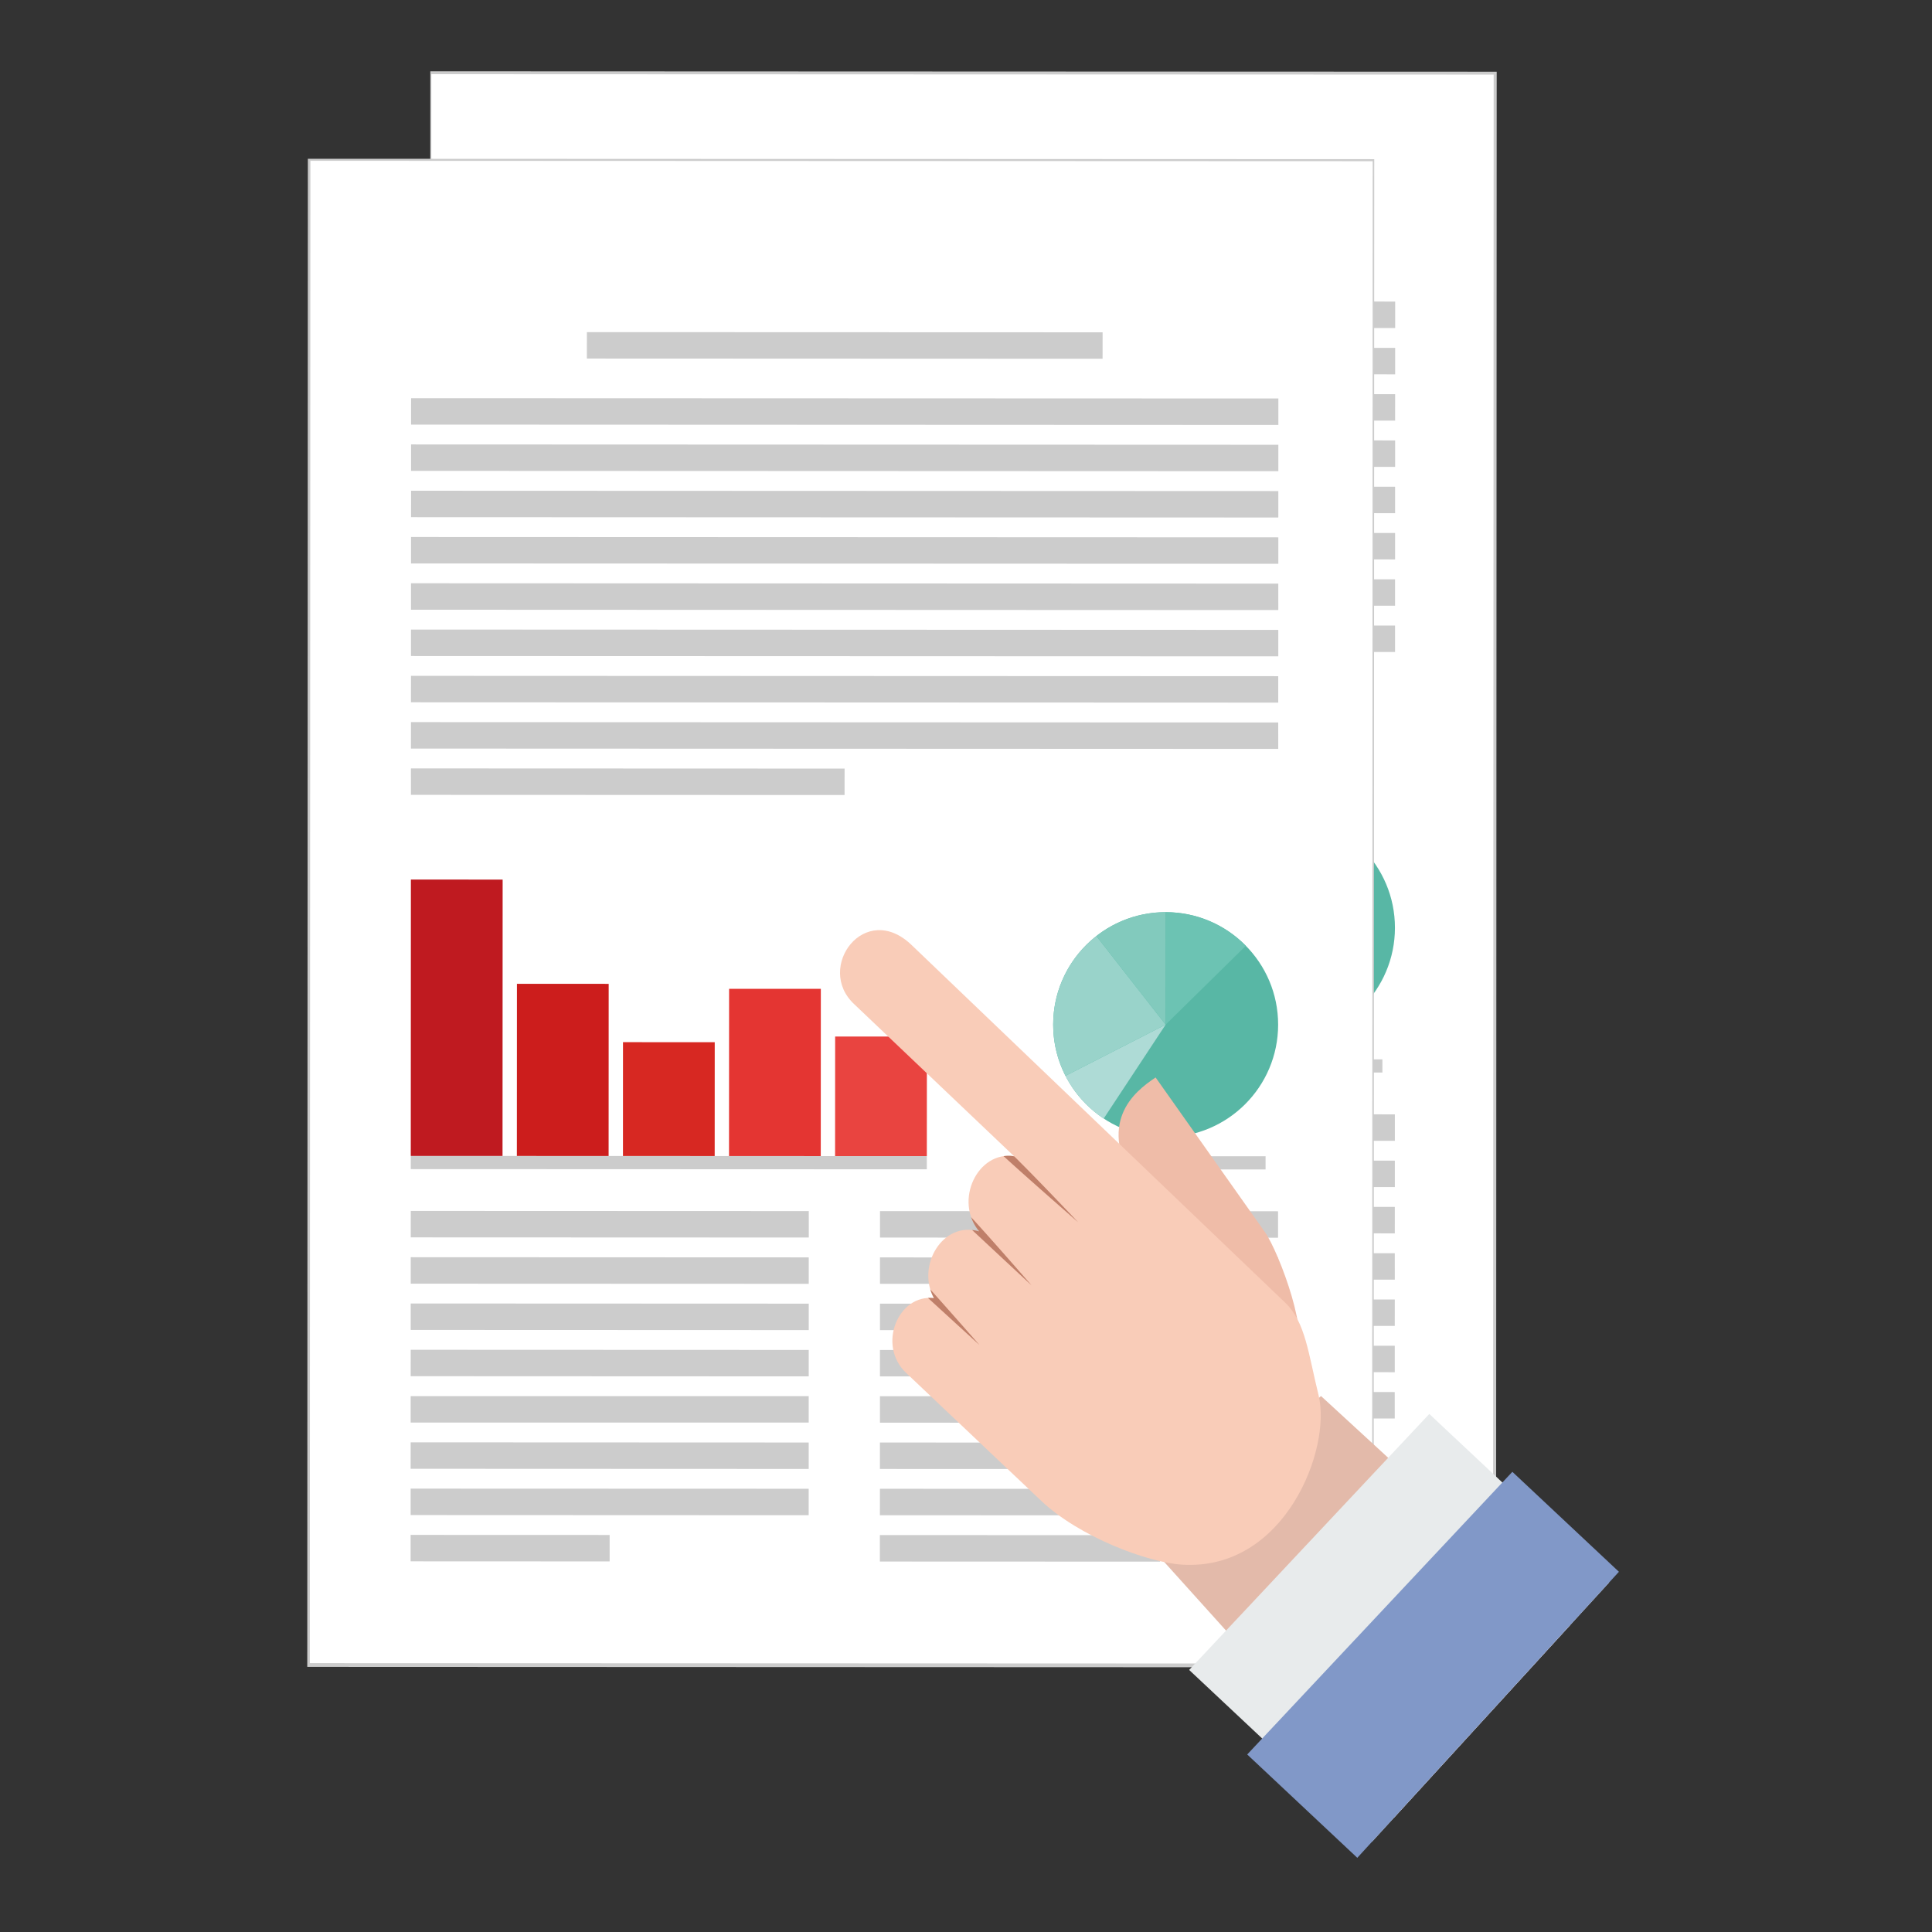 <?xml version="1.0" standalone="no"?><!DOCTYPE svg PUBLIC "-//W3C//DTD SVG 1.1//EN" "http://www.w3.org/Graphics/SVG/1.1/DTD/svg11.dtd"><svg t="1594717379838" class="icon" viewBox="0 0 1024 1024" version="1.1" xmlns="http://www.w3.org/2000/svg" p-id="768" xmlns:xlink="http://www.w3.org/1999/xlink" width="200" height="200"><rect x="0" y="0" width="1024" height="1024" fill="#333333" stroke="none"/><defs><style type="text/css"></style></defs><path d="M228.084 37.785l565.197 0.217-0.313 799.349-565.199-0.225z" fill="#CCCCCC" p-id="769"></path><path d="M228.642 39.318l563.029 0.217-0.311 796.282-563.032-0.223z" fill="#FFFFFF" p-id="770"></path><path d="M372.976 124.671l273.338 0.093-0.013 14.023-273.34-0.112zM279.792 159.678l459.681 0.164v14.031l-459.689-0.185zM279.775 184.198l459.688 0.177v14.023l-459.689-0.184zM279.781 208.737l459.671 0.177-0.013 14.018-459.673-0.178zM279.758 233.264l459.687 0.17v14.024l-459.688-0.176zM279.75 257.784l459.674 0.19 0.012 14.017-459.695-0.183zM279.741 282.317l459.687 0.176-0.002 14.018-459.687-0.163zM279.738 306.849l459.668 0.178v14.017l-459.676-0.176zM279.723 331.376l459.673 0.185 0.011 14.016-459.693-0.177zM279.708 355.916l229.856 0.088-0.016 14.017-229.836-0.088z" fill="#CCCCCC" p-id="771"></path><path d="M679.756 432.104c32.918 0.019 59.612 26.718 59.592 59.645-0.025 32.923-26.726 59.599-59.635 59.582-32.925-0.009-59.609-26.716-59.601-59.633 0.013-32.926 26.711-59.602 59.644-59.594z" fill="#58B7A5" p-id="772"></path><path d="M646.895 541.497a60.174 60.174 0 0 1-20.27-22.646l53.1-27.13-32.83 49.776z" fill="#AEDBD6" p-id="773"></path><path d="M626.625 518.854c-4.166-8.152-6.513-17.377-6.513-27.157 0.017-19.068 8.961-36.029 22.888-46.944l36.725 46.97-53.1 27.131z" fill="#99D3CA" p-id="774"></path><path d="M643 444.752c10.118-7.92 22.885-12.643 36.756-12.648l-0.031 59.618L643 444.752z" fill="#82CABD" p-id="775"></path><path d="M679.756 432.104l-0.031 59.618 42.496-41.792c-10.808-10.995-25.844-17.814-42.465-17.826z" fill="#6CC3B3" p-id="776"></path><path d="M279.628 561.313l273.524 0.098v6.987l-273.518-0.103z" fill="#CCCCCC" p-id="777"></path><path d="M279.689 414.824l48.632 0.015-0.06 146.49-48.633-0.016z" fill="#BF1A20" p-id="778"></path><path d="M335.896 470.086l48.626 0.016-0.034 91.245-48.632-0.017z" fill="#CC1D1C" p-id="779"></path><path d="M392.109 501.011l48.626 0.015-0.025 60.337-48.618-0.009z" fill="#D72822" p-id="780"></path><path d="M448.345 472.734l48.625 0.014-0.039 88.645-48.631-0.022z" fill="#E43532" p-id="781"></path><path d="M504.557 498.01l48.627 0.016-0.032 63.385-48.631-0.015z" fill="#E94440" p-id="782"></path><path d="M623.879 561.438l24.539 0.008v7.002l-24.546-0.016zM659.788 561.458l72.907 0.021v6.996l-72.92-0.026zM279.623 590.457l210.956 0.078 0.003 14.019-210.967-0.081zM279.607 614.99l210.963 0.085v14.02l-210.965-0.083zM279.599 639.517l210.975 0.087-0.012 14.007-210.958-0.079zM279.59 664.05l210.963 0.078 0.005 14.017-210.97-0.093zM279.581 688.569l210.969 0.092-0.009 14.017-210.968-0.086zM279.572 713.108l210.963 0.088-0.002 14.015-210.976-0.085zM279.562 737.64l210.962 0.074 0.001 14.023-210.963-0.084zM279.554 762.166l105.487 0.034-0.007 14.025-105.488-0.047zM528.334 590.559l210.969 0.074v14.011l-210.972-0.066zM528.323 615.093l210.972 0.065-0.002 14.021-210.97-0.082zM528.316 639.613l210.968 0.078-0.013 14.019-210.955-0.072zM528.307 664.146l210.955 0.08 0.011 14.016-210.966-0.078zM528.305 688.666l210.965 0.092-0.016 14.011-210.957-0.085zM528.288 713.199l210.972 0.093-0.002 14.01-210.977-0.085zM528.293 737.726l210.943 0.087 0.014 14.016-210.971-0.081zM528.271 762.26l148.502 0.057-0.015 14.025-148.487-0.061z" fill="#CCCCCC" p-id="783"></path><path d="M163.175 84.147l565.197 0.218-0.312 799.346-565.2-0.226z" fill="#CCCCCC" p-id="784"></path><path d="M164.523 85.217l563.031 0.217-0.312 796.283-563.033-0.225z" fill="#FFFFFF" p-id="785"></path><path d="M311.066 176.033l273.338 0.091-0.013 14.023-273.339-0.111zM217.882 211.04l459.682 0.162-0.003 14.031-459.687-0.184zM217.867 235.56l459.686 0.175v14.024l-459.688-0.183zM217.872 260.099l459.673 0.176-0.014 14.017-459.675-0.176zM217.848 284.625l459.686 0.17v14.024l-459.686-0.177zM217.839 309.144l459.677 0.191 0.011 14.016-459.695-0.183zM217.831 333.678l459.687 0.176v14.017l-459.688-0.163zM217.828 358.21l459.665 0.177v14.017l-459.673-0.176zM217.813 382.737l459.673 0.183 0.011 14.018-459.692-0.178zM217.798 407.277l229.856 0.088-0.015 14.016-229.837-0.088z" fill="#CCCCCC" p-id="786"></path><path d="M617.846 483.467c32.916 0.017 59.613 26.714 59.59 59.643-0.023 32.922-26.723 59.599-59.635 59.582-32.924-0.01-59.605-26.718-59.597-59.636 0.011-32.923 26.709-59.6 59.642-59.589z" fill="#58B7A5" p-id="787"></path><path d="M584.986 592.858a60.198 60.198 0 0 1-20.271-22.646l53.098-27.133-32.827 49.779z" fill="#AEDBD6" p-id="788"></path><path d="M564.715 570.214c-4.166-8.151-6.513-17.377-6.511-27.158 0.015-19.066 8.959-36.026 22.888-46.942l36.721 46.968-53.098 27.132z" fill="#99D3CA" p-id="789"></path><path d="M581.092 496.113c10.121-7.918 22.883-12.644 36.754-12.646l-0.033 59.614-36.721-46.968z" fill="#82CABD" p-id="790"></path><path d="M617.846 483.467l-0.033 59.614 42.498-41.791c-10.807-10.995-25.842-17.814-42.465-17.823z" fill="#6CC3B3" p-id="791"></path><path d="M217.719 612.674l273.523 0.097v6.99l-273.518-0.106z" fill="#CCCCCC" p-id="792"></path><path d="M217.779 466.184l48.632 0.015-0.06 146.49-48.632-0.015z" fill="#BF1A20" p-id="793"></path><path d="M273.987 521.446l48.625 0.016-0.034 91.245-48.631-0.017z" fill="#CC1D1C" p-id="794"></path><path d="M330.198 552.37l48.626 0.016-0.023 60.338-48.619-0.009z" fill="#D72822" p-id="795"></path><path d="M386.435 524.093l48.625 0.016-0.039 88.644-48.631-0.022z" fill="#E43532" p-id="796"></path><path d="M442.647 549.374l48.626 0.013-0.031 63.384-48.63-0.015z" fill="#E94440" p-id="797"></path><path d="M561.969 612.8l24.541 0.007-0.002 7.003-24.547-0.018zM597.881 612.819l72.903 0.021-0.002 6.997-72.917-0.027zM217.713 641.815l210.956 0.081 0.006 14.016-210.969-0.078zM217.697 666.351l210.962 0.087v14.017l-210.962-0.081zM217.688 690.877l210.976 0.086-0.014 14.011-210.957-0.081zM217.68 715.409l210.962 0.08 0.005 14.017-210.97-0.093zM217.667 739.975h210.97v14.019h-210.97zM217.662 764.469l210.963 0.087-0.003 14.015-210.975-0.086zM217.653 789.003l210.962 0.073v14.022l-210.964-0.086zM217.644 813.528l105.487 0.035-0.008 14.022-105.486-0.047zM466.424 641.923l210.971 0.071-0.002 14.01-210.97-0.066zM466.414 666.454l210.971 0.067-0.002 14.016-210.97-0.08zM466.406 690.974l210.969 0.08-0.014 14.016-210.957-0.072zM466.398 715.506l210.957 0.081 0.01 14.017-210.969-0.08zM466.396 740.026l210.961 0.092-0.015 14.012-210.955-0.086zM466.38 764.56l210.97 0.093-0.002 14.012-210.977-0.088zM466.384 789.085l210.943 0.088 0.013 14.015-210.972-0.077zM466.362 813.619l148.501 0.062-0.015 14.021-148.487-0.058z" fill="#CCCCCC" p-id="798"></path><path d="M739.014 963.258L609.609 819.599l90.55-79.67 132.068 121.396z" fill="#E3BAAA" p-id="799"></path><path d="M612.497 571.076l57.953 81.99c7.461 10.554 25.267 57.979 15.351 66.271-9.892 8.278-38.701-18.636-45.883-29.379l-37.488-60.384c-21.508-34.616-1.629-50.738 10.067-58.498z" fill="#EFBCA8" p-id="800"></path><path d="M452.816 532.297l84.662 80.521c-19.404-2.942-32.021 23.738-18.465 39.848-19.47-5.75-33.421 18.395-23.974 35.382-18.823-2.348-30.392 24.84-14.752 39.638l71.634 67.825c20.09 19.026 56.258 32.646 74.653 33.783 54.482 3.366 79.299-61.405 72.297-89.821-5.461-22.146-6.899-38.539-17.524-48.874L483.373 501.08c-24.894-24.237-51.559 11.853-30.557 31.217z" fill="#F9CCB8" p-id="801"></path><path d="M519.125 712.854s-14.196-16.22-26.039-29.425a23.275 23.275 0 0 0 1.954 4.619c-1.084-0.123-2.152-0.173-3.193-0.109a8806.358 8806.358 0 0 0 27.278 24.915z m19.016-39.578c-6.336-5.893-15.15-14.108-22.93-21.363 1.229 0.123 2.502 0.372 3.803 0.753-1.976-2.319-3.361-4.871-4.293-7.537 7.18 7.844 16.717 18.629 23.496 26.371l-0.076 1.776z m-6.237-60.49a18.346 18.346 0 0 1 5.025-0.029c0.469 0.177 0.709 0.224 0.549 0.063 0.969 0.946 2.076 2.013 3.223 3.204l-0.198 4.519c-3.073-2.746-5.995-5.404-8.599-7.757z m8.796 3.235c11.386 11.323 30.699 31.755 30.699 31.755s-16.869-14.695-30.897-27.235l0.198-4.52z m6.027 65.217s-3.49-3.238-8.586-7.962l0.076-1.776c5.013 5.698 8.51 9.738 8.51 9.738z" fill="#BF7F69" p-id="802"></path><path d="M727.241 976.096l-96.971-90.997 127.289-135.678 95.272 89.382z" fill="#E8EBEC" p-id="803"></path><path d="M719.4 984.682l-58.349-54.771L801.584 780.1l56.473 52.974z" fill="#8198C8" p-id="804"></path></svg>